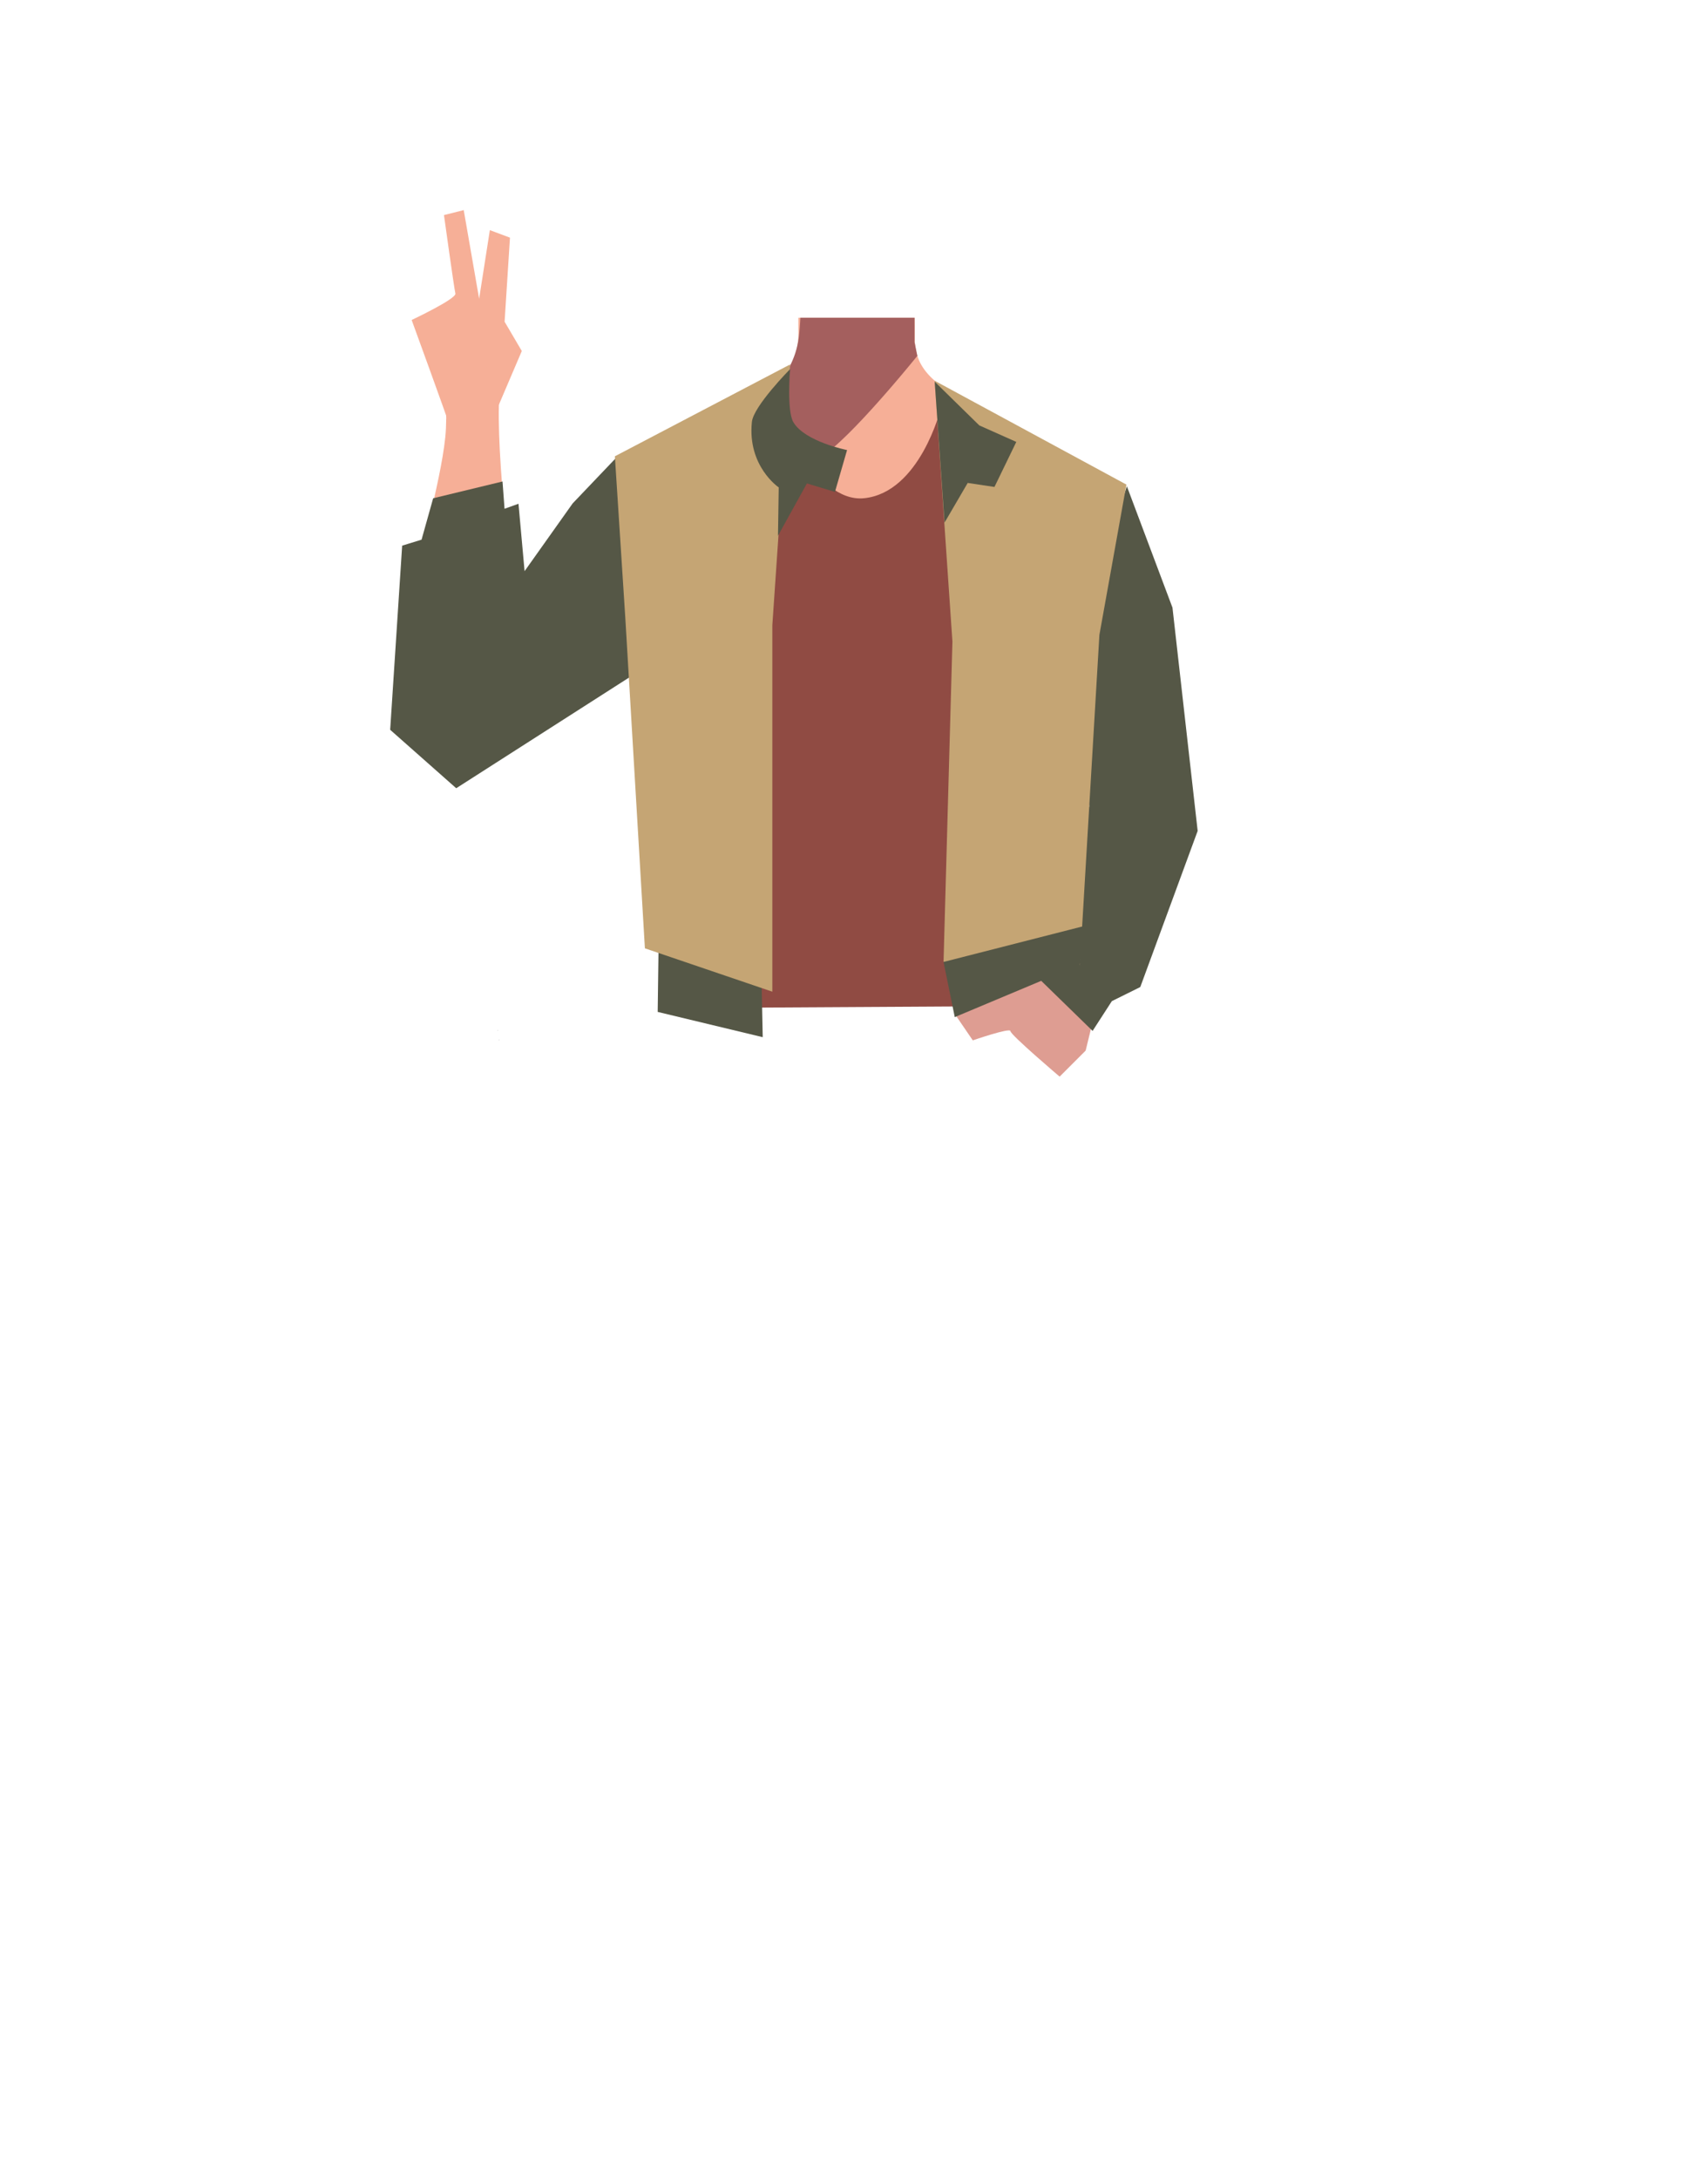 <svg xmlns="http://www.w3.org/2000/svg" viewBox="0 0 788 1005"><defs><style>.cls-1{fill:#f6af97;}.cls-2{fill:#a45f5e;}.cls-3{fill:none;stroke:#000;stroke-miterlimit:10;stroke-width:3px;}.cls-4{fill:#473415;}.cls-5{fill:#472e1d;}.cls-6{fill:#555746;}.cls-7{fill:#904b43;}.cls-8{fill:#de9d92;}.cls-9{fill:#c5a574;}</style></defs><g id="Calque_1" data-name="Calque 1"><path class="cls-1" d="M207.37,196.15c-.61-2.43-17.45-48.59-17.45-48.59s20.79-9.78,20.18-12.21-5.27-36.16-5.27-36.16l9.11-2.3,7.11,40.86L226,106.13l9.28,3.47-2.48,38.76,7.94,13.51-12.39,29Z"/><polygon points="229.52 475.34 229.62 475.3 229.52 475.25 229.52 475.34"/><polygon points="229.62 475.3 229.72 475.34 229.72 475.25 229.62 475.3"/><polygon points="229.52 475.34 229.62 475.3 229.52 475.25 229.52 475.34"/><polygon points="229.62 475.3 229.72 475.34 229.72 475.25 229.62 475.3"/><path class="cls-1" d="M515.11,239.62c-.6,38.39-26.2,33.17-36.86,42.29-12.58,10.77-8.27,50-17.18,64-2.45,3.84-11.36,10.1-15.8,9.08-12.51-2.87-24-30.73-34.77-37.73-6.33-4.12-23.57-3.62-30.19,0C369.06,323.43,358,352.13,345.54,355c-4.44,1-13.35-5.24-15.8-9.08-8.91-14-4.6-53.24-17.19-64-10.65-9.12-36.25-3.9-36.86-42.29-.41-26.59,35-37.34,35-37.34l40.15-19.91a31.4,31.4,0,0,0,7.1-4.82,29.11,29.11,0,0,0,2.29-2.29l.63-.71,0-.06a31.55,31.55,0,0,0,7.22-16.43,30.71,30.71,0,0,0,.25-4.19l0-2.84,0-4.51H422l.06,5,0,1.5,0,3.21c0,.33,0,.67,0,1v0c0,.65.09,1.3.16,2a29.38,29.38,0,0,0,.93,4.57c2.19,7.55,9.17,13.65,16.42,17.25L478,204.6c1,.51,4.45,5.9,5.53,6.28C490.23,213.26,515.48,216.28,515.11,239.62Z"/><path class="cls-2" d="M423.25,164.05l-1,1.25c-5.16,6.33-28.83,35-41.79,44.31-3.2,2.29-5.74,3.39-7.2,2.69-6.76-3.26-14.84-35.1-14.84-35.1l.08-.07a21,21,0,0,0,1.73-1.87q.48-.57,1-1.32l.06-.08A39.39,39.39,0,0,0,368,158.7c0-.21.09-.42.13-.64.26-1.37.48-3,.66-4.82.07-.71.13-1.45.19-2.21.11-1.42.2-2.94.28-4.51h52.67v.23l0,4.28,0,6.72.15.76.14.67.93,4.57Z"/><path class="cls-1" d="M217.37,356.3c17.73-2.26,21.51-25.6,22.44-34.16S238.88,296,238,287.38c-2.29-22.11-10.48-88.8-7.07-110.28,2.39-15-25.76-4-25.76-4s1.4,17.9.26,28.62c-2.41,22.55-12.13,52-17.44,89.09-1.4,9.77-.74,29.83,1.38,39.34C195.27,356.72,212.22,357,217.37,356.3Z"/><path class="cls-3" d="M334.65,246.63c-8.55,26.33-35.53,43.78-35.53,43.78S250.89,329.8,235,343.18c-7.48,6.31-22.84,19.72-39.1,1.51h0c-13.4-15-1.17-30.47,5.39-37.2,13.34-13.69,43.24-38.61,53.88-54.23,7.94-11.63,15.63-32.65,38.05-41.52,0,0,17.55-9.26,32.55,4l.6.52a28.7,28.7,0,0,1,8.25,30.32Z"/></g><g id="Calque_7" data-name="Calque 7"><polygon points="230.22 479.54 230.32 479.5 230.22 479.45 230.22 479.54"/><polygon points="230.32 479.5 230.42 479.54 230.42 479.45 230.32 479.5"/><polygon points="230.22 479.54 230.32 479.5 230.22 479.45 230.22 479.54"/><polygon points="230.32 479.5 230.42 479.54 230.42 479.45 230.32 479.5"/><polygon class="cls-4" points="316.71 451.3 318.21 428.8 473.21 428.8 475.21 448.3 316.71 451.3"/><circle class="cls-5" cx="463.93" cy="422.1" r="4.68"/><polyline class="cls-6" points="521.42 401.62 515.11 387.99 504.16 344.32 505.78 317.1 497.79 232.31 448.13 184.97 396.11 250.81 344.27 182.78 285.12 210.21 264.2 232.15 242.02 263.39 239.21 232.31 232.77 234.62 231.84 222.04 199.84 229.78 194.49 248.87 185.54 251.63 180.01 336.55 210.48 363.5 316.84 295.42 319.4 365.63 311.72 414.27 312.45 451.42 482.17 449 478.19 402.57 472.91 368.83 475.19 284.08"/><path class="cls-3" d="M463.45,238.4c-6.44,26.92,7.47,55.88,7.47,55.88s20.6,58.76,27.16,78.45c3.09,9.28,9.2,28.74,32.57,21.68h0c19.27-5.83,16.89-25.38,14.8-34.54-4.23-18.64-16.74-55.5-17.68-74.38-.7-14.06,3.7-36-10.81-55.26,0,0-10.14-17.07-29.88-13.54l-.78.14a28.67,28.67,0,0,0-22.85,21.57Z"/><path class="cls-7" d="M434,188.52s53.83,21.16,70.12,31.91c28.64,18.91-18,83.4-18,83.4l-10.27,72.29,5,74.73-7.7,13.09-153.26.89-8.3-13.21.6-72.05s15.23-58.48,4.62-72.16c-23.82-30.71-21.75-93.8-21.75-93.8l63.72-25.19s16.9,43.73,39.9,41.34C424.43,227.09,434,188.52,434,188.52Z"/><polygon class="cls-6" points="303.43 466.65 303.88 433.05 350.95 433.05 351.89 478.3 303.43 466.65"/><path class="cls-8" d="M440.9,468.2l39.77-17.5L503.44,474l-2.57,10.49-12,12s-22.71-19.28-22.71-21-17.35,4.28-17.35,4.28Z"/><polygon class="cls-6" points="519.9 224.26 540.93 280.21 552.55 383.18 526.08 455.18 512.96 461.68 504.08 475.41 474.3 446.4 502.52 371.93 497.03 293.54 519.9 224.26"/><polygon class="cls-9" points="431.18 175.56 439.41 295.89 435.31 443.61 498.21 444.84 507.22 292.76 519.68 223.47 431.18 175.56"/><polygon class="cls-6" points="468.88 203.79 458.8 224.56 446.46 222.71 435.77 241.01 431.24 176.03 451.81 196.18 468.88 203.79"/><polygon class="cls-9" points="364.55 168.05 356.32 288.39 356.32 457.32 297.53 437.33 288.51 285.25 283.68 210.42 364.55 168.05"/><path class="cls-6" d="M364.52,170.21s-1.64,19.27,1.53,24.53c5.4,9,24.75,12.8,24.75,12.8l-5.59,19.31-12.93-3.91-13.35,24.13.34-22.3S344.74,215,346.9,194.53C347.66,187.28,364.52,170.21,364.52,170.21Z"/><polygon class="cls-6" points="440.49 469.05 435.31 443.61 501.15 426.79 498.21 444.84 440.49 469.05"/></g></svg>